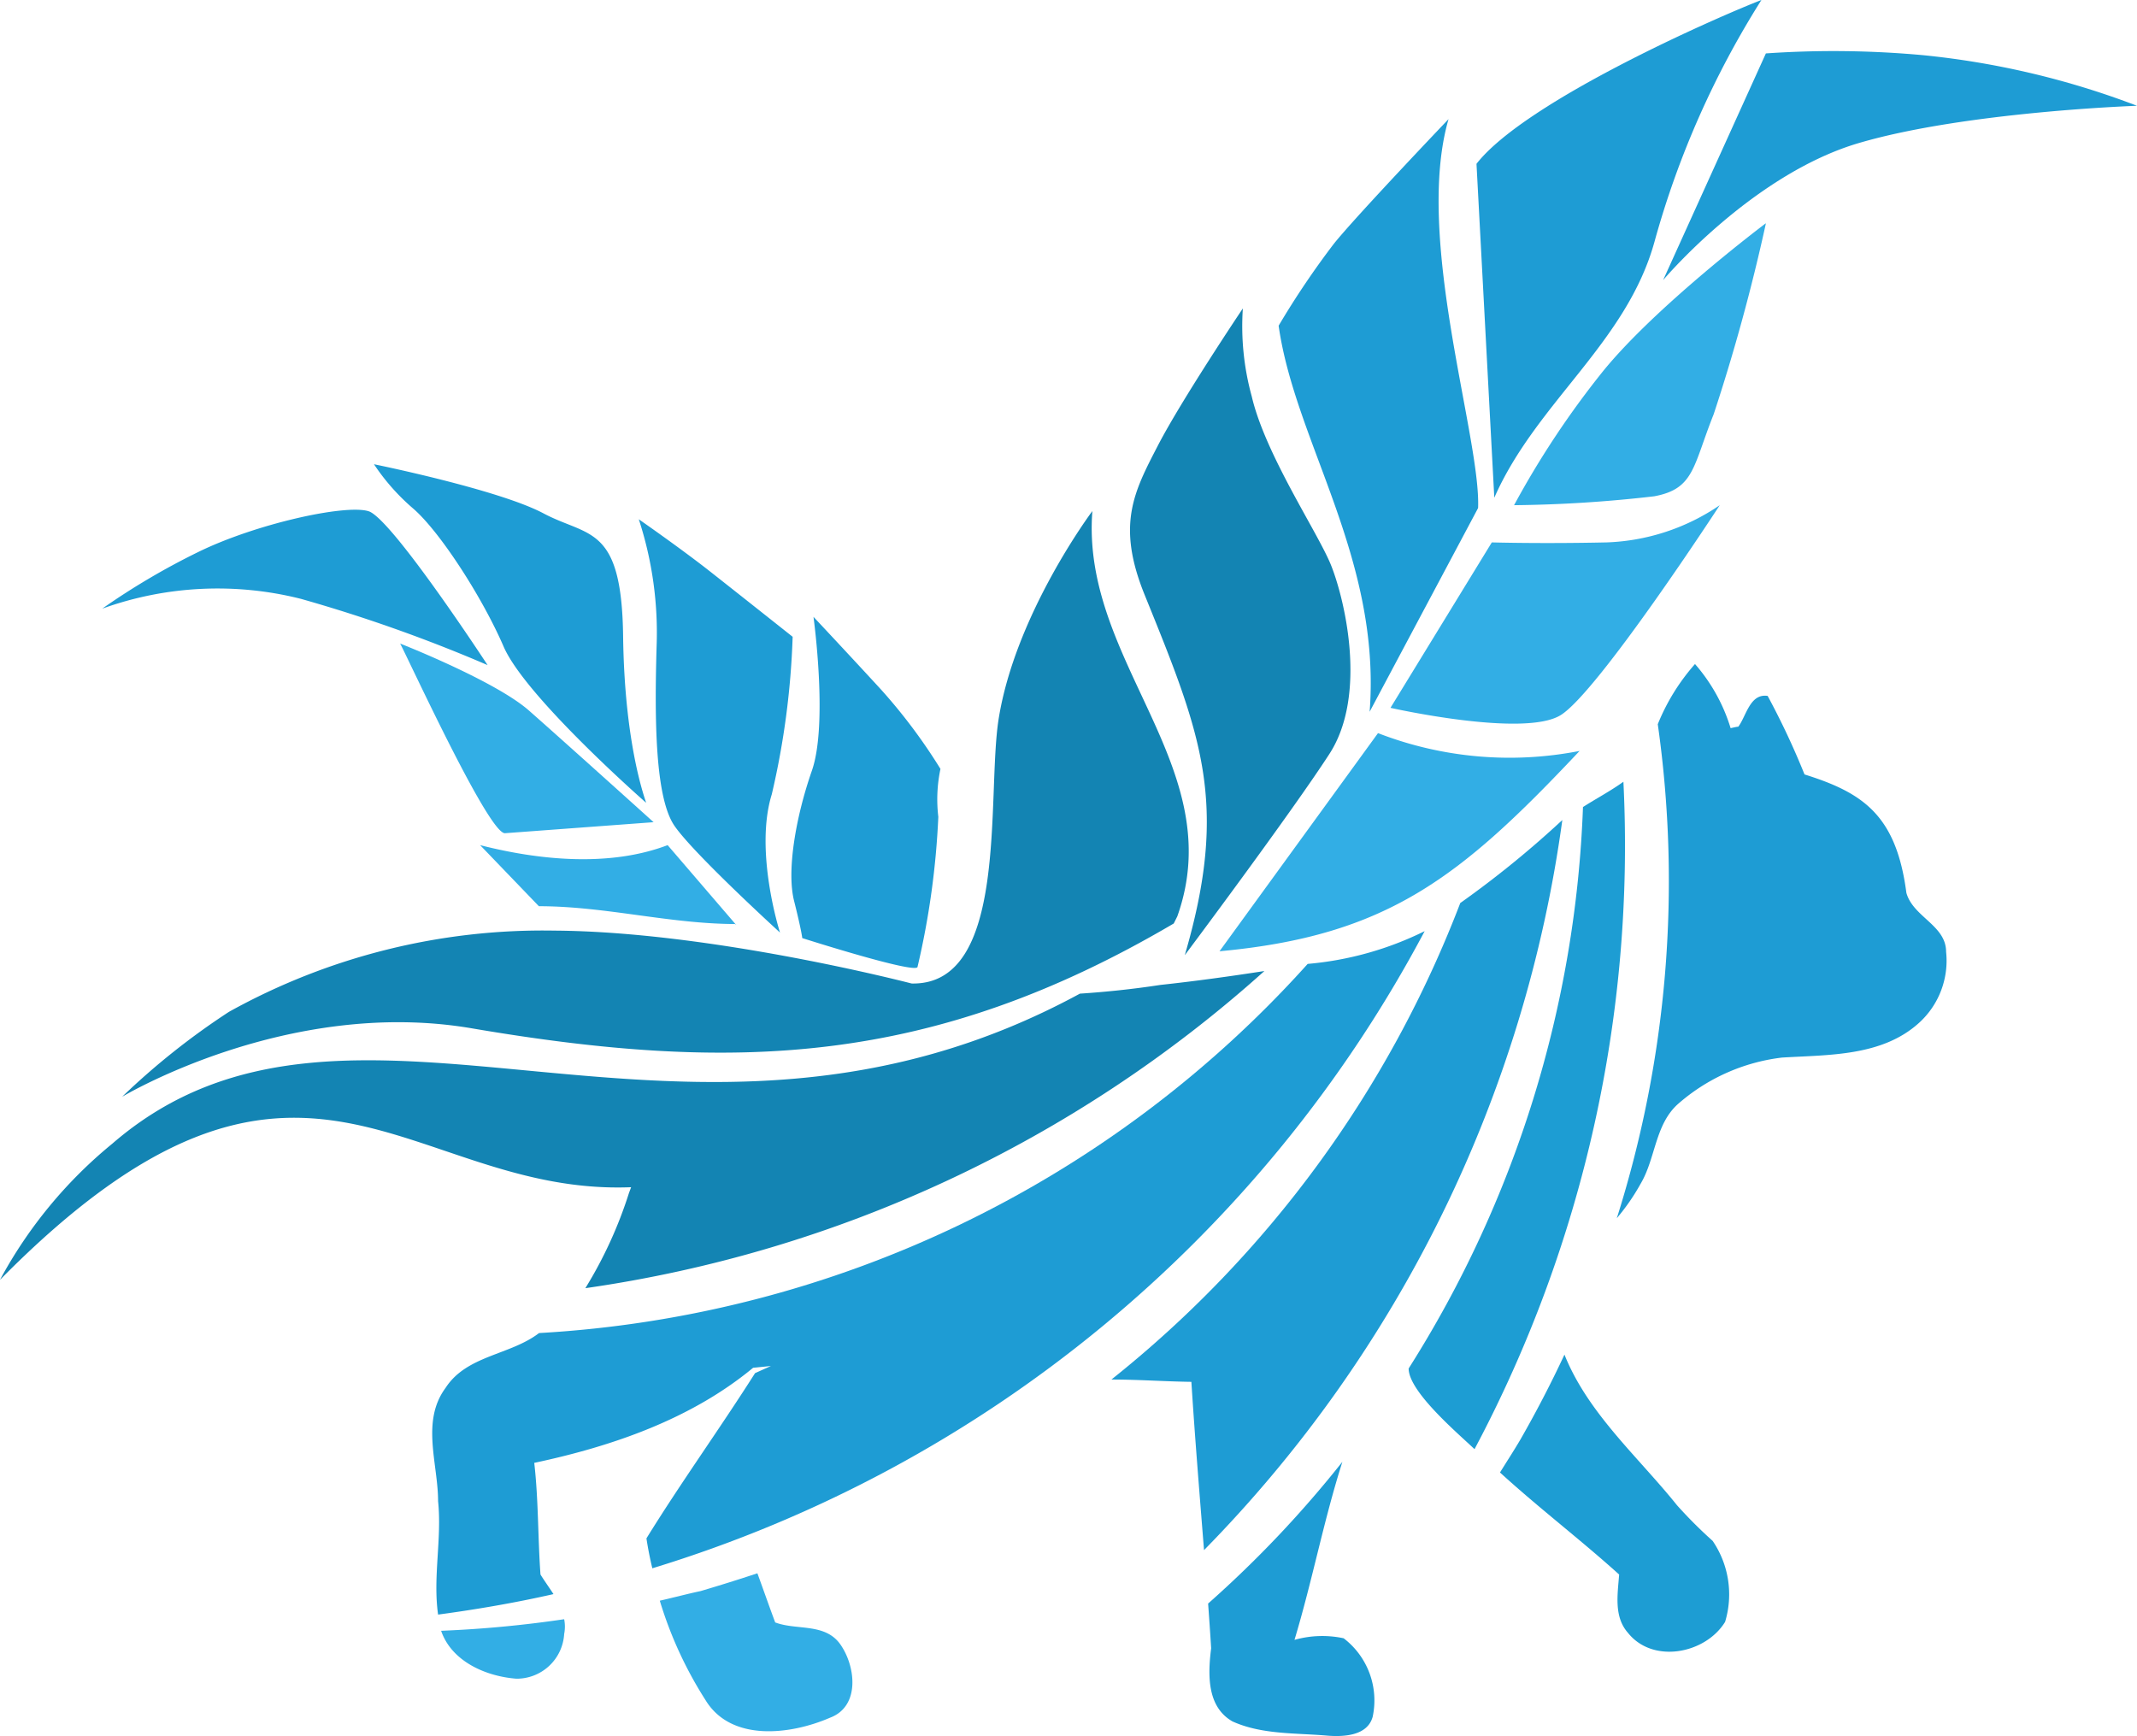 <svg xmlns="http://www.w3.org/2000/svg" width="120" height="97.49" viewBox="0 0 120 97.49">
  <defs>
    <style>
      .cls-1{fill:#1e9cd4}.cls-1,.cls-2,.cls-3{fill-rule:evenodd}.cls-2{fill:#1d9dd3}.cls-3{fill:#32aee5}
    </style>
  </defs>
  <g>
    <path d="M98.91 0c-2.12.81-13.2 5.61-16 9.2l1 18.75c2.36-5.36 7.43-8.69 9-14.39a50.54 50.54 0 016-13.56zM81.34 6.69s-5.19 5.44-6.44 7a47.5 47.5 0 00-3.1 4.6c.92 6.53 5.77 13.06 5.11 21.68L83 28.53c.16-3.97-3.6-15.14-1.66-21.84zM52.81 43.18a31 31 0 00-3.33-4.45c-1.92-2.09-3.8-4.09-3.8-4.09s.83 6-.09 8.64-1.42 5.64-1 7.31.46 2.09.46 2.09 6.26 2 6.47 1.63a45.66 45.66 0 001.17-8.44 8.27 8.27 0 01.12-2.69zM44.51 35.76s-3-2.38-4.64-3.67-4-2.93-4-2.93a20.48 20.48 0 011 7.15c-.12 4.13-.08 8.48 1 10.06s5.93 6 5.93 6-1.46-4.55-.46-7.77a45.16 45.16 0 001.17-8.84zM36.28 45.08s-6.77-5.93-8-8.77-3.63-6.52-5.1-7.77A12.07 12.07 0 0121 26.07s7 1.42 9.52 2.76 4.39.63 4.47 6.89 1.29 9.28 1.29 9.36zM27.38 37.35S22 29.12 20.7 28.71s-6.35.71-9.57 2.29a40 40 0 00-5.39 3.18 19.11 19.11 0 0111.16-.55 85.36 85.36 0 0110.48 3.72zM90.79 68.41a11.94 11.94 0 001.34-1.94c.84-1.42.8-3.3 2.08-4.46a10.8 10.8 0 015.85-2.62c2.62-.16 5.61-.06 7.69-1.94a4.71 4.71 0 001.53-4c0-1.49-1.85-1.95-2.23-3.31-.57-4.36-2.43-5.62-5.72-6.65a43.24 43.24 0 00-2.07-4.41c-1-.15-1.2 1.14-1.65 1.73-.1 0-.32.06-.43.08a9.81 9.81 0 00-2-3.6 11.71 11.71 0 00-2.09 3.38 62.74 62.74 0 01-2.3 27.74z" class="cls-1"/>
    <path d="M84.23 82.69c2.19 2 4.52 3.77 6.69 5.73-.08 1.1-.31 2.37.5 3.28 1.4 1.75 4.35 1.17 5.45-.62a5.33 5.33 0 00-.7-4.55 25.65 25.65 0 01-2-2c-2.19-2.73-5-5.16-6.32-8.46-.75 1.61-1.58 3.21-2.48 4.78-.37.63-.77 1.24-1.14 1.84zM79.1 76.85c0 1.31 2.8 3.67 3.7 4.53a72.21 72.21 0 008.36-37.48c-.72.52-1.52.94-2.27 1.42a63.18 63.18 0 01-9.79 31.53z" class="cls-2"/>
    <path d="M67.84 90.05c.06.84.12 1.67.17 2.51-.18 1.44-.26 3.28 1.2 4.11 1.66.75 3.56.64 5.35.8.92.07 2.23 0 2.52-1.06A4.39 4.39 0 0075.45 92a5.74 5.74 0 00-2.76.09c1-3.31 1.64-6.71 2.69-10a62.25 62.25 0 01-7.54 7.96zM62.41 77.47c1.5 0 3 .11 4.49.13.2 3.15.46 6.3.71 9.45a72.5 72.5 0 0020.12-41A55.87 55.87 0 0182 50.71a63 63 0 01-19.59 26.76z" class="cls-1"/>
    <path d="M37.05 89.89a22.33 22.33 0 002.56 5.57c1.45 2.4 4.84 1.94 7 1 1.69-.63 1.45-2.86.59-4.1s-2.46-.79-3.67-1.25c-.34-.91-.66-1.83-1-2.76-1.05.35-2.11.68-3.19 1-.71.15-1.5.36-2.29.54zM24.77 91.58c.59 1.72 2.51 2.56 4.23 2.69a2.67 2.67 0 002.68-2.51 2.11 2.11 0 000-.83 65 65 0 01-6.91.65z" class="cls-3"/>
    <path d="M30.27 74.86c-1.63 1.25-4.06 1.24-5.25 3.08-1.39 1.88-.42 4.25-.42 6.36.22 2.12-.3 4.26 0 6.37 2.16-.29 4.32-.66 6.48-1.15-.24-.37-.5-.73-.73-1.1-.15-2.08-.11-4.19-.35-6.27 4.37-.93 8.8-2.45 12.29-5.34l1-.1-.89.4c-2 3.15-4.16 6.14-6.1 9.28q.13.85.33 1.68A73.33 73.33 0 0080 52.29a18.39 18.39 0 01-6.57 1.84 62.77 62.77 0 01-43.16 20.73z" class="cls-1"/>
    <path fill="#1384b3" fill-rule="evenodd" d="M6.3 64.23A25.48 25.48 0 000 71.87c16.92-17.15 22.81-4.7 35.44-5.2l-.12.32a24 24 0 01-2.45 5.35A72.4 72.4 0 0071 54.53c-1.94.3-3.89.57-5.84.78-1.5.23-3 .39-4.52.49-22.22 12.07-40.89-3.22-54.34 8.43zm63.49-46.91a14.85 14.85 0 00.5 4.94c.76 3.26 3.69 7.61 4.44 9.45s2.09 7.28-.08 10.63-8.12 11.3-8.12 11.3c2.51-8.58.92-12.4-2.26-20.25-1.59-3.93-.59-5.78.75-8.37s4.77-7.7 4.77-7.7zm-18.6 37.91c5.48.12 4.21-10.48 4.88-14.81.93-5.94 5.27-11.72 5.27-11.72-.66 8.47 7.75 14.38 4.77 22.76l-.2.4c-13.6 8-24.69 8.4-39.46 5.88C16.15 56 6.86 61.59 6.86 61.59a40.73 40.73 0 016-4.77 36.3 36.3 0 0118.25-4.56c8.89.05 20.08 2.97 20.08 2.97z"/>
    <path d="M88.7 42.17a20.44 20.44 0 01-11.32-1l-8.9 12.25C77.9 52.55 82 49.29 88.7 42.17zm-47.37 9.76l-3.84-4.47c-3.26 1.24-7.21.85-10.53 0l3.3 3.43c3.74 0 7.36 1 11.07 1zm-4.63-5.76s-5.1-4.6-7-6.27-7.23-3.76-7.23-3.76c.66 1.28 5 10.72 5.89 10.65l8.36-.62zm62.46-33.62a107.61 107.61 0 01-2.93 10.71c-1.17 2.93-1.08 4.19-3.34 4.61a74.35 74.35 0 01-7.87.5 50 50 0 015-7.53c3-3.69 9.12-8.29 9.12-8.29zm-2.59 15.82s-6.86 10.54-8.95 11.8-9.54-.42-9.54-.42l5.69-9.29s2.76.08 6.44 0a12 12 0 006.36-2.09z" class="cls-3"/>
    <path d="M120 5.94a46.51 46.51 0 00-12-2.84 55 55 0 00-8.84-.1l-5.77 12.73s5-5.94 11-7.7S120 5.94 120 5.94z" class="cls-1"/>
  </g>
</svg>
